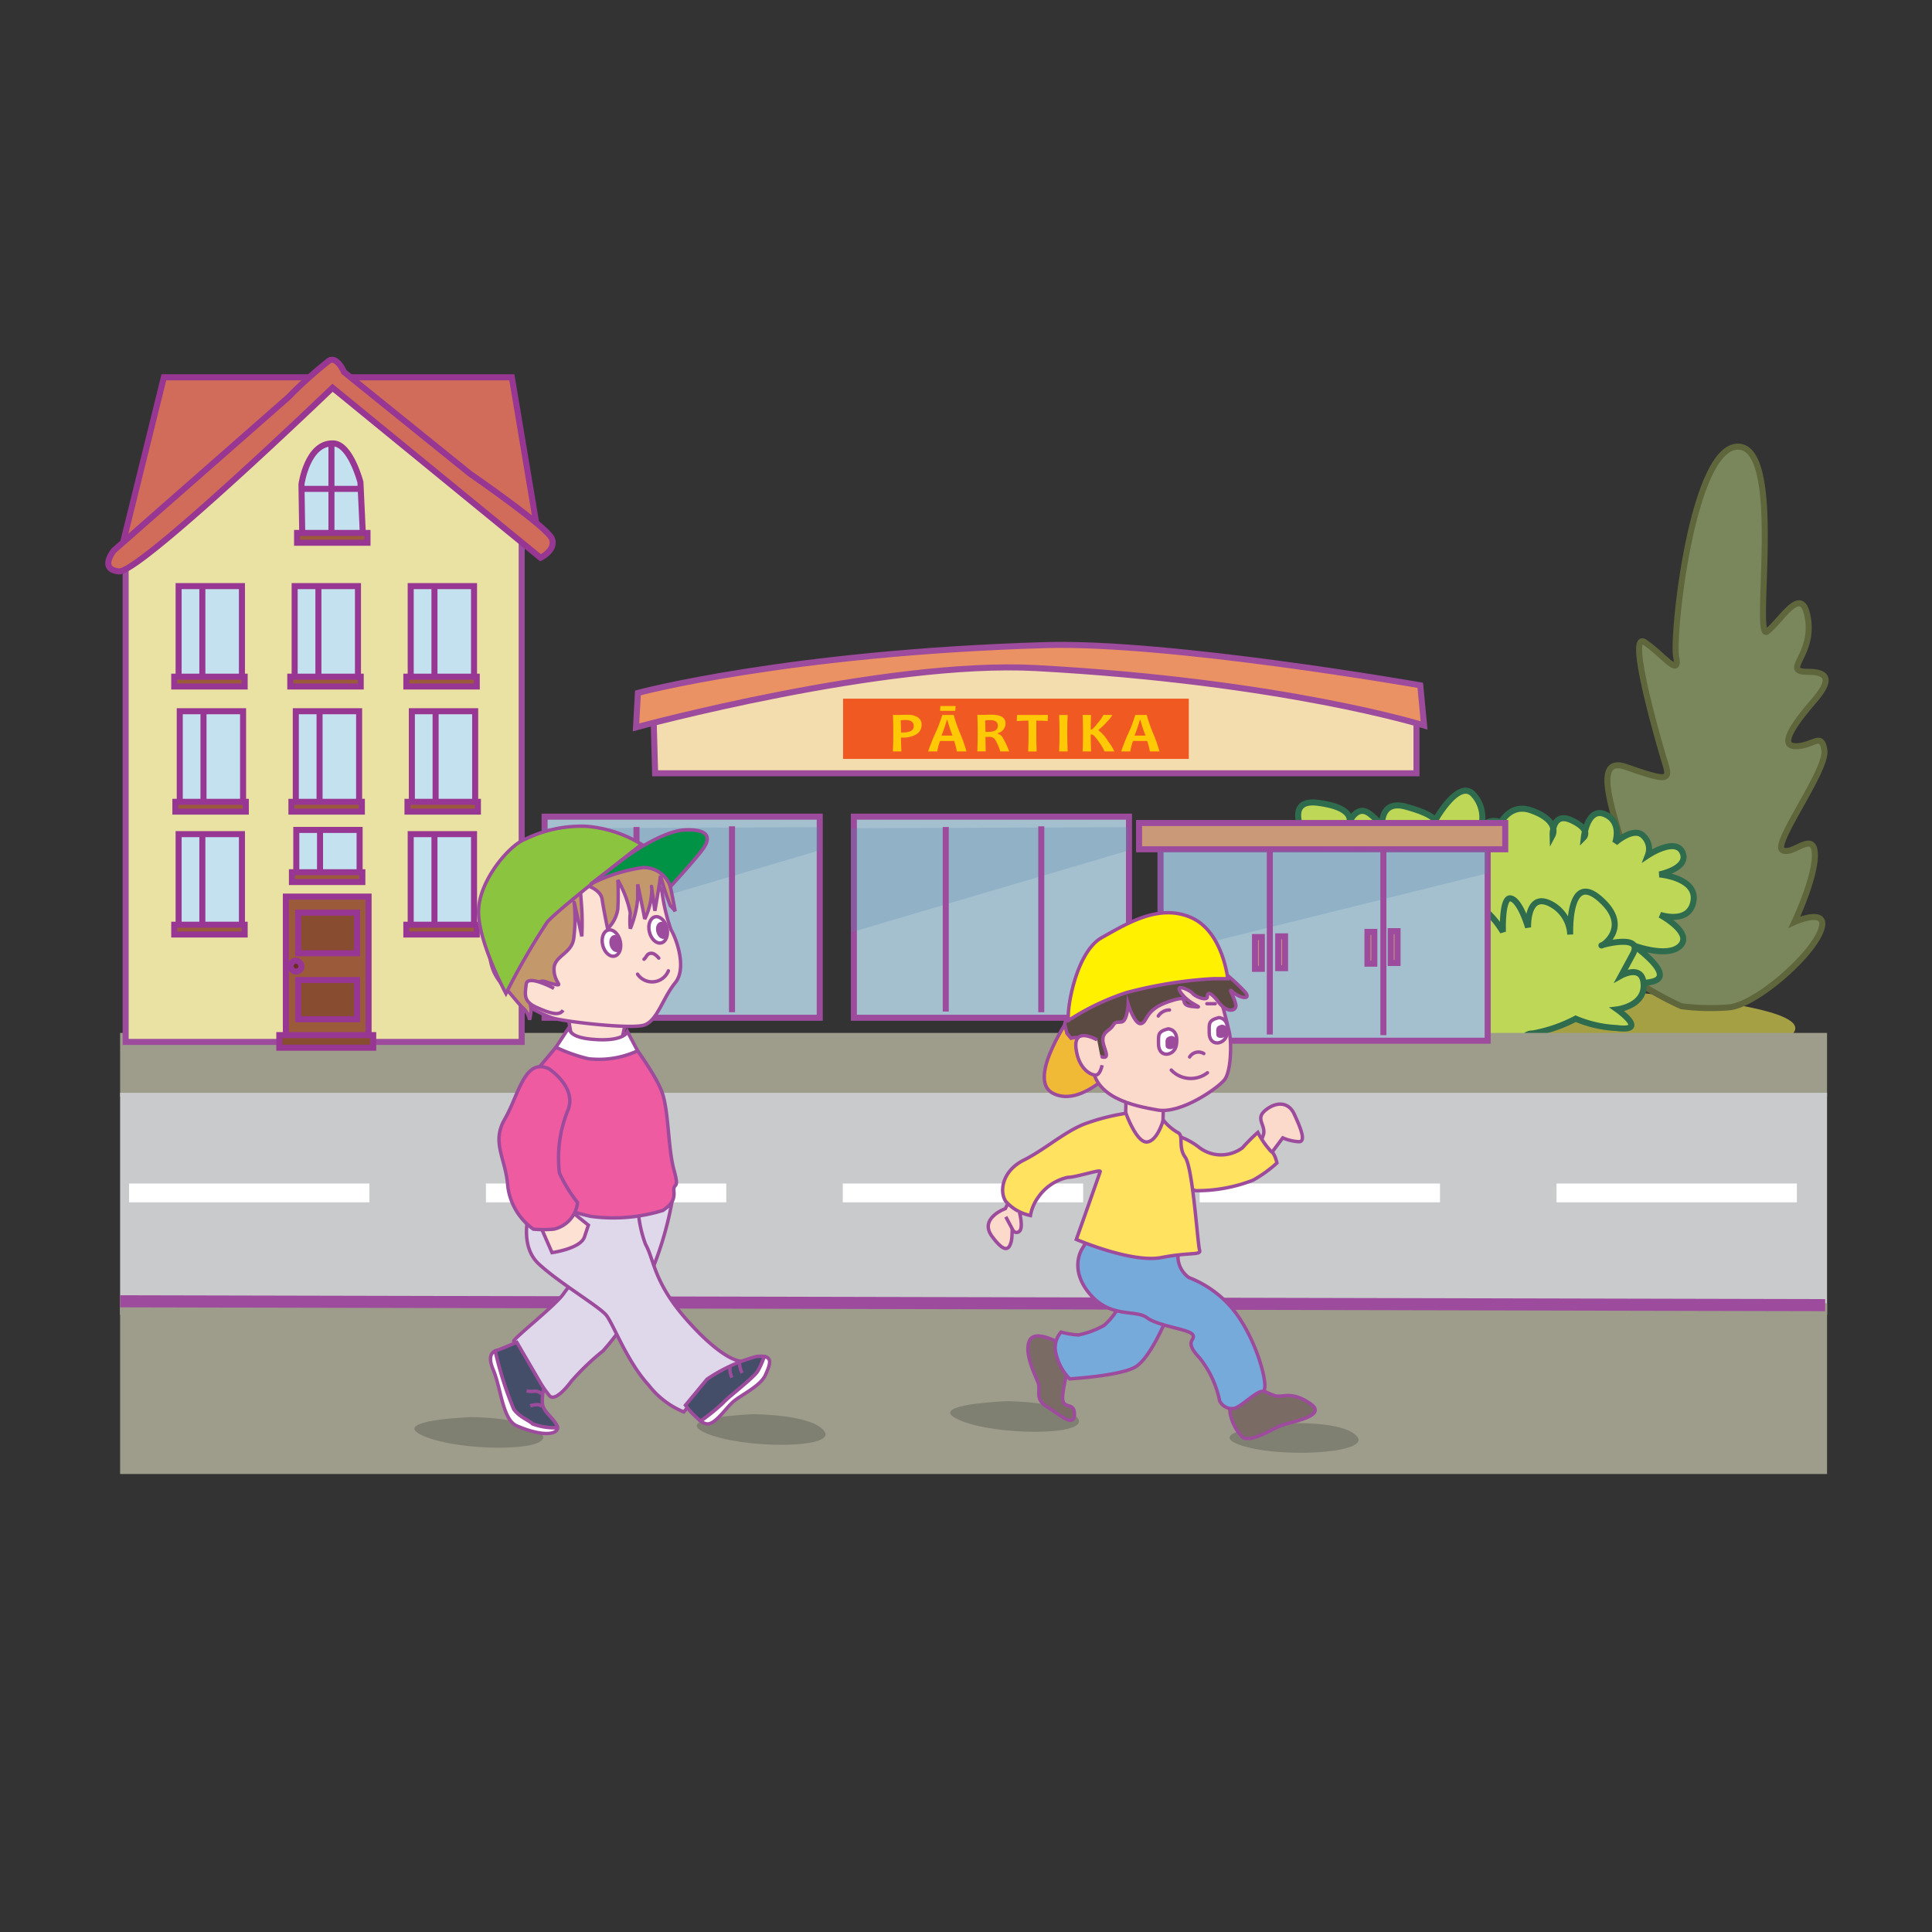 <svg id="word" xmlns="http://www.w3.org/2000/svg" viewBox="0 0 160 160"><rect x="0" y="0" width="160" height="160" fill="#333333" stroke="none"/><defs><style>.cls-1{fill:#a6a044;}.cls-2{fill:#7a875c;stroke:#60663b;}.cls-10,.cls-14,.cls-15,.cls-16,.cls-17,.cls-18,.cls-19,.cls-2,.cls-20,.cls-3,.cls-5,.cls-6,.cls-7,.cls-9{stroke-width:0.5px;}.cls-3{fill:#bed757;stroke:#2f6c4e;}.cls-4{fill:#9e9c8b;}.cls-5{fill:#f3dcae;}.cls-10,.cls-14,.cls-22,.cls-24,.cls-25,.cls-26,.cls-27,.cls-28,.cls-29,.cls-31,.cls-32,.cls-33,.cls-34,.cls-35,.cls-36,.cls-37,.cls-38,.cls-39,.cls-40,.cls-41,.cls-42,.cls-43,.cls-44,.cls-5,.cls-6,.cls-7,.cls-9{stroke:#9d4b9c;}.cls-10,.cls-14,.cls-22,.cls-29,.cls-36,.cls-37,.cls-38,.cls-39,.cls-40,.cls-41,.cls-42,.cls-43,.cls-44,.cls-5{stroke-miterlimit:10;}.cls-6{fill:#a4c0cf;}.cls-7{fill:#ca9977;}.cls-8{fill:#5685ad;opacity:0.25;}.cls-17,.cls-22,.cls-28,.cls-35,.cls-44,.cls-9{fill:none;}.cls-10{fill:#eb9265;}.cls-11{fill:#f05a22;}.cls-12{fill:#ffc906;}.cls-13{fill:#c8cacb;}.cls-14{fill:#eae2a2;}.cls-15{fill:#d06c59;}.cls-15,.cls-16,.cls-17,.cls-18,.cls-19,.cls-20{stroke:#973693;}.cls-16{fill:#c4e1ef;}.cls-18{fill:#9b5b3a;}.cls-19{fill:#884c31;}.cls-20{fill:#6c2f1f;}.cls-21,.cls-29,.cls-34{fill:#fff;}.cls-23{fill:#808072;}.cls-24{fill:#dfd7ea;}.cls-24,.cls-25,.cls-26,.cls-27,.cls-28,.cls-29,.cls-31,.cls-32,.cls-33,.cls-34,.cls-35,.cls-36,.cls-37,.cls-38,.cls-39,.cls-40,.cls-41,.cls-42,.cls-43,.cls-44{stroke-width:0.283px;}.cls-25{fill:#fde2d4;}.cls-26{fill:#ee5ba0;}.cls-27{fill:#c3996b;}.cls-28,.cls-41,.cls-44{stroke-linecap:round;}.cls-30{fill:#9d4b9c;}.cls-31{fill:#8bc53f;}.cls-32{fill:#009345;}.cls-33{fill:#454e69;}.cls-36,.cls-41{fill:#fcdacb;}.cls-37{fill:#7a6b65;}.cls-38{fill:#76aadb;}.cls-39{fill:#f1ba36;}.cls-40{fill:#ffe260;}.cls-42{fill:#5a4a42;}.cls-43{fill:#fff100;}</style></defs><path class="cls-1" d="M105.768,80.881c-.45-1.086-16.22,1.086-7.659,4.344s44.221,4.981,50.078.637S105.768,80.881,105.768,80.881Z"/><path class="cls-2" d="M139.261,83.333s-7.209-3.077-7.547-6.879-.676-5.521.789-3.892,2.478,1.539,2.253-.814-3.492-9.413-.113-8.237,3.717,1.177,3.267-.271-3.267-11.133-1.69-10.047,2.929,2.987,2.591,1.177,1.351-17.559,5.181-17.378,1.127,16.292,2.366,15.3,2.929-4.073,3.379-1-2.253,4.345,0,4.345,1.464,1.267.451,2.444-3.042,3.62-1.577,3.711,2.253-1.268,2.478.362-4.281,7.693-3.492,8.236,2.591-1.629,2.7.272-1.689,5.7-1.689,5.7,3.041-1.358,2.14.814-5.407,6.065-7.547,6.246A18.861,18.861,0,0,1,139.261,83.333Z"/><path class="cls-3" d="M105.656,73.776s-.028-.055-.069-.148c-.215-.487-.8-2.03.238-2.3a4.493,4.493,0,0,1,1.689-.226s-1.182-1.72-.338-1.811a1.181,1.181,0,0,1,1.183.634s-2.365-3.847.789-3.439,2.59,1.629,2.59,1.629.62-1.539,1.69-.724,1.07,1.357,1.07,1.538-.563-2.806,1.915-2.127,2.422,1.177,2.422,1.177,1.915-3.485,3.154-2.218a2.8,2.8,0,0,1,.62,2.852,1.312,1.312,0,0,1,1.915-.363c1.239.77-.226,2.49-.564,2.49s2.7,1.493,1.408,2.353a6.256,6.256,0,0,1-3.041.86s2.647-.227,1.464,1.674a6.136,6.136,0,0,1-2.309,2.4L105.6,77.351S103.065,75.179,105.656,73.776Z"/><path class="cls-3" d="M123.735,69.431s.732-3.168,3.1-2.308,1.746,2.037,1.746,2.037-.057-1.992,1.577-1.222,1.013,1.4,1.013,1.4.282-2.535,1.746-1.9.845,2.353.845,2.353,1.521-1.357,2.309-.588a1.472,1.472,0,0,1,.4,1.629s2.309-1.539,2.872-.226-1.915,1.81-1.915,1.81,3.154.272,2.816,2.217-2.759,1.132-2.759,1.132,2.7,1.448,1.689,2.534-3.886,0-3.886,0,3.548,2.489,1.577,2.987-4.956-.5-5.013-.86-12.9-.452-12.9-.452-5.182-7.105-1.183-7.739,3.886-.091,3.886-.091-1.859-1.4-.563-2.172A4.292,4.292,0,0,1,123.735,69.431Z"/><path class="cls-3" d="M105.205,84.365s-1.408.046-1.408-.588a1.546,1.546,0,0,1,.169-.86s-2.816.227-2.534-.543A3.624,3.624,0,0,1,102,81.288s-2.535.091-2.2-1.086a1.028,1.028,0,0,1,1.352-.815s-2.76-2.443-1.183-3.349S102,75.993,102,75.993s-1.239-3.53,1.126-3.439,2.873,1,2.873,1,.732-2.127,1.858-1.312.282,2.489.282,2.489l2.7-.407s.169-3.213,1.972-2.218a1.74,1.74,0,0,1,.957,2.444s2.985-1.267,4.112.136a1.386,1.386,0,0,1-.507,2.217s2.7-1.086,2.928.227-2.309,2.036-2.309,2.036,2.873-.09,2.591,1.946-4.28,1.539-4.28,1.539,1.239,2.987-.507,3.3-3.83-1.357-3.83-1.357-.9,1.81-2.366.905a3.094,3.094,0,0,1-1.577-2.127S105.43,86.854,105.205,84.365Z"/><path class="cls-3" d="M119.173,86.9s-1.971.452-1.971-.5a2.3,2.3,0,0,1,.732-1.584s-4.506-1.222-3.436-2.58a2.472,2.472,0,0,1,2.253-1.131,1.607,1.607,0,0,1,.282-2.761,3.124,3.124,0,0,1,3.6.227s.057-2.535.732-2.67,1.183-.86,1.8-.362a7.633,7.633,0,0,1,1.3,1.629s-.112-2.987.676-2.761,1.408,2.4,1.408,2.4-.113-2.806,1.69-2.037a2.992,2.992,0,0,1,1.8,2.625s-.225-5.25,2.422-2.987.338,3.892.169,3.892,3.548-1.041,2.591.724l-.958,1.765s1.8-1,1.859.77-2.2,2.036-2.2,2.036,2.7,1.9-.056,1.539a9.952,9.952,0,0,1-3.379-.77,12.294,12.294,0,0,1-3.549,1.222c-1.126,0-.45,1.222-2.478.724S119.567,89.117,119.173,86.9Z"/><rect class="cls-4" x="9.947" y="85.542" width="141.361" height="5.276"/><path class="cls-5" d="M54.1,58.494a113.627,113.627,0,0,1,31.524-4.277c22.178.317,31.683,3.96,31.683,3.96v5.862H54.255Z"/><rect class="cls-6" x="96.113" y="69.533" width="27.089" height="16.655"/><rect class="cls-7" x="94.332" y="68.158" width="30.326" height="2.176"/><polygon class="cls-8" points="95.854 79.106 123.163 72.326 123.154 70.406 95.854 70.491 95.854 79.106"/><line class="cls-9" x1="105.16" y1="70.39" x2="105.16" y2="85.673"/><rect class="cls-7" x="103.934" y="77.602" width="0.566" height="2.634"/><rect class="cls-7" x="105.858" y="77.545" width="0.566" height="2.633"/><rect class="cls-7" x="113.247" y="77.174" width="0.569" height="2.632"/><rect class="cls-7" x="115.172" y="77.115" width="0.567" height="2.634"/><line class="cls-9" x1="114.565" y1="70.334" x2="114.565" y2="85.728"/><path class="cls-10" d="M52.829,57.385l-.158,2.852s20.6-5.587,33.108-4.911c20.515,1.109,32.158,4.752,32.158,4.752l-.317-3.326S96.865,53.12,86.571,53.425C65.186,54.059,52.829,57.385,52.829,57.385Z"/><rect class="cls-11" x="69.819" y="57.861" width="28.633" height="4.99"/><path class="cls-12" d="M76.32,60a.887.887,0,0,1-.444.819,2.1,2.1,0,0,1-1.09.265c-.078,0-.134,0-.168-.005,0,.291.01.674.028,1.151h-.7q.033-.671.033-1.58,0-.836-.033-1.441h.435c.062,0,.181,0,.356-.007s.326-.007.455-.007a1.516,1.516,0,0,1,.8.2A.663.663,0,0,1,76.32,60Zm-.646.127q0-.5-.71-.5a2.1,2.1,0,0,0-.376.035q.029.438.028.993c.041,0,.09.005.145.005Q75.675,60.665,75.674,60.128Z"/><path class="cls-12" d="M80.04,62.231h-.8a4.6,4.6,0,0,0-.228-.868H77.855a4.266,4.266,0,0,0-.235.868h-.753a15.579,15.579,0,0,1,.584-1.485,11.1,11.1,0,0,0,.585-1.536h.945a12.126,12.126,0,0,0,.529,1.514A12.607,12.607,0,0,1,80.04,62.231Zm-.9-3.762-.03.4H77.85l.028-.4Zm-.257,2.451a12.154,12.154,0,0,1-.428-1.3h-.04a13.079,13.079,0,0,1-.443,1.3Z"/><path class="cls-12" d="M83.577,62.231h-.741a4.367,4.367,0,0,0-.445-1.014.6.6,0,0,0-.5-.193c-.1,0-.189,0-.277,0q0,.6.022,1.2h-.7q.031-.7.032-1.58,0-.846-.032-1.441h.433c.05,0,.154,0,.314-.007s.306-.007.441-.007q1.149,0,1.149.728a.827.827,0,0,1-.656.8v.035a.774.774,0,0,1,.443.366A7.8,7.8,0,0,1,83.577,62.231ZM82.639,60.1q0-.462-.641-.462a2.319,2.319,0,0,0-.415.033c.018.239.027.552.027.937.092,0,.17.005.233.005Q82.638,60.609,82.639,60.1Z"/><path class="cls-12" d="M86.783,59.21l-.017.5q-.5-.034-.943-.034,0,.438,0,.977,0,.835.027,1.58h-.7q.033-.738.032-1.58,0-.53-.01-.977-.352,0-.968.037l.02-.5Z"/><path class="cls-12" d="M88.419,62.231h-.708q.033-.72.033-1.58t-.033-1.441h.708q-.032.583-.032,1.441Q88.387,61.526,88.419,62.231Z"/><path class="cls-12" d="M92.284,62.231h-.818a2.9,2.9,0,0,0-.423-.736q-.45-.67-.638-.67H90.33q0,.528.028,1.406h-.7q.032-.7.032-1.58,0-.846-.032-1.441h.7q-.029.642-.028,1.206h.055q.111,0,.556-.571a2.694,2.694,0,0,0,.432-.635h.746a2.356,2.356,0,0,1-.458.577,4.491,4.491,0,0,1-.69.659v.035a3.11,3.11,0,0,1,.8.917A3.97,3.97,0,0,1,92.284,62.231Z"/><path class="cls-12" d="M96.024,62.231h-.8A4.6,4.6,0,0,0,95,61.363H93.84a4.2,4.2,0,0,0-.235.868h-.753a15.579,15.579,0,0,1,.584-1.485,11.168,11.168,0,0,0,.584-1.536h.946a12.126,12.126,0,0,0,.529,1.514A12.48,12.48,0,0,1,96.024,62.231ZM94.868,60.92a12.44,12.44,0,0,1-.428-1.3H94.4a12.888,12.888,0,0,1-.442,1.3Z"/><rect class="cls-6" x="45.101" y="67.632" width="22.786" height="16.655"/><polygon class="cls-8" points="44.883 77.206 67.855 70.426 67.847 68.505 44.883 68.59 44.883 77.206"/><line class="cls-9" x1="52.711" y1="68.489" x2="52.711" y2="83.772"/><line class="cls-9" x1="60.622" y1="68.433" x2="60.622" y2="83.827"/><rect class="cls-6" x="70.713" y="67.632" width="22.786" height="16.655"/><polygon class="cls-8" points="70.495 77.206 93.467 70.426 93.459 68.505 70.495 68.59 70.495 77.206"/><line class="cls-9" x1="78.323" y1="68.489" x2="78.323" y2="83.772"/><line class="cls-9" x1="86.234" y1="68.433" x2="86.234" y2="83.827"/><rect class="cls-13" x="9.947" y="90.499" width="141.361" height="18.387"/><polygon class="cls-14" points="10.405 44.928 10.405 86.286 43.204 86.286 43.204 42.646 27.612 31.051 10.405 44.928"/><polygon class="cls-15" points="10.113 45.237 13.571 31.245 42.39 31.245 44.628 44.628 27.54 32.113 10.113 45.237"/><path class="cls-16" d="M25.031,44.193h5.018l-.2-4.258s-.815-3.158-2.238-3.215c-2.17-.088-2.645,3.389-2.645,3.389Z"/><path class="cls-15" d="M9.435,45.584s-1.289,1.564.407,1.738,17.7-15.209,17.7-15.209L44.764,46.192s1.288-.608.949-1.564-6.781-5.388-6.781-5.388L28.489,30.81s-.542-1.3-1.22-.956A35.224,35.224,0,0,0,23.878,32.9Z"/><line class="cls-17" x1="27.449" y1="36.777" x2="27.449" y2="44.309"/><line class="cls-17" x1="24.963" y1="40.486" x2="29.891" y2="40.486"/><rect class="cls-18" x="24.602" y="44.136" width="5.832" height="0.811"/><rect class="cls-16" x="14.792" y="48.539" width="5.244" height="7.676"/><line class="cls-17" x1="16.758" y1="48.582" x2="16.758" y2="56.273"/><rect class="cls-18" x="14.43" y="56.041" width="5.832" height="0.811"/><rect class="cls-16" x="24.402" y="48.539" width="5.244" height="7.676"/><line class="cls-17" x1="26.369" y1="48.582" x2="26.369" y2="56.273"/><rect class="cls-18" x="24.041" y="56.041" width="5.832" height="0.811"/><rect class="cls-16" x="34.013" y="48.539" width="5.244" height="7.676"/><line class="cls-17" x1="35.98" y1="48.582" x2="35.98" y2="56.273"/><rect class="cls-18" x="33.652" y="56.041" width="5.831" height="0.811"/><rect class="cls-16" x="14.792" y="69.079" width="5.244" height="7.677"/><line class="cls-17" x1="16.758" y1="69.121" x2="16.758" y2="76.812"/><rect class="cls-18" x="14.43" y="76.581" width="5.832" height="0.811"/><rect class="cls-16" x="24.538" y="68.731" width="5.244" height="3.679"/><line class="cls-17" x1="26.504" y1="68.774" x2="26.504" y2="72.467"/><rect class="cls-18" x="24.176" y="72.236" width="5.832" height="0.81"/><rect class="cls-16" x="34.013" y="69.079" width="5.244" height="7.677"/><line class="cls-17" x1="35.98" y1="69.121" x2="35.98" y2="76.812"/><rect class="cls-18" x="33.652" y="76.581" width="5.831" height="0.811"/><rect class="cls-18" x="23.675" y="74.252" width="6.849" height="11.905"/><rect class="cls-19" x="24.692" y="75.584" width="4.882" height="3.36"/><rect class="cls-19" x="24.692" y="81.161" width="4.882" height="3.245"/><path class="cls-20" d="M24.963,80.118a.454.454,0,1,1-.441-.565A.514.514,0,0,1,24.963,80.118Z"/><rect class="cls-19" x="23.132" y="85.723" width="7.776" height="1.043"/><rect class="cls-16" x="14.887" y="58.901" width="5.244" height="7.676"/><line class="cls-17" x1="16.853" y1="58.944" x2="16.853" y2="66.636"/><rect class="cls-18" x="14.525" y="66.404" width="5.832" height="0.811"/><rect class="cls-16" x="24.497" y="58.901" width="5.244" height="7.676"/><line class="cls-17" x1="26.464" y1="58.944" x2="26.464" y2="66.636"/><rect class="cls-18" x="24.136" y="66.404" width="5.832" height="0.811"/><rect class="cls-16" x="34.108" y="58.901" width="5.244" height="7.676"/><line class="cls-17" x1="36.075" y1="58.944" x2="36.075" y2="66.636"/><rect class="cls-18" x="33.747" y="66.404" width="5.831" height="0.811"/><rect class="cls-21" x="10.689" y="98.013" width="19.905" height="1.559"/><rect class="cls-21" x="40.243" y="98.013" width="19.905" height="1.559"/><rect class="cls-21" x="69.797" y="98.013" width="19.905" height="1.559"/><rect class="cls-21" x="99.35" y="98.013" width="19.905" height="1.559"/><rect class="cls-21" x="128.904" y="98.013" width="19.905" height="1.559"/><rect class="cls-4" x="9.947" y="107.932" width="141.361" height="14.139"/><line class="cls-22" x1="9.947" y1="107.767" x2="151.151" y2="108.087"/><path class="cls-23" d="M39.026,117.36s-6.955.24-3.957,1.559,10.792,1.319,9.833-.12S39.026,117.36,39.026,117.36Z"/><path class="cls-23" d="M83.4,116.041s-6.955.24-3.957,1.559,10.793,1.319,9.833-.12S83.4,116.041,83.4,116.041Z"/><path class="cls-23" d="M62.41,117.12s-6.955.24-3.958,1.559,10.793,1.319,9.834-.12S62.41,117.12,62.41,117.12Z"/><path class="cls-23" d="M106.475,117.874s-6.934.6-3.872,1.76,10.846.762,9.814-.626S106.475,117.874,106.475,117.874Z"/><path class="cls-24" d="M55.65,99.529a28.317,28.317,0,0,1-2.182,6.875,21.14,21.14,0,0,1-3.536,5.479,20.532,20.532,0,0,0-2.611,2.5s-1.343,1.878-1.849,1.166a37.678,37.678,0,0,1-2.931-4.477c0-.245,3.423-2.931,4.113-3.908s3.7-4.722,3.7-4.722l.326-2.911Z"/><path class="cls-24" d="M43.843,100.3s-.888,2.788.737,4.334,5.044,3.557,5.631,4.289,1.71,3.822,3.5,5.776a7.112,7.112,0,0,0,2.913,2.231,28.974,28.974,0,0,1,2.867-2.919c.977-.733,1.837-1.29,1.837-1.29s-1.349.037-4.32-3.269c-2.89-3.215-2.809-5.088-3.541-6.39a10.062,10.062,0,0,1-.628-4.045Z"/><path class="cls-25" d="M46.976,83.836l.472,2.658s2.812.884,3.538.491,1.055-4.277,1.055-4.277Z"/><path class="cls-26" d="M46.041,86.729l-2.2,2.623,1.1,10.076a22.32,22.32,0,0,0,3.949,1.3,13.913,13.913,0,0,0,6.021-.489c.41-.325.98-.651.9-1.546s.5,0,.008-1.791-.421-4.478-.906-6.187S51.8,85.671,51.8,85.671s-.813,1.314-3.153.732a2.825,2.825,0,0,1-1.344-.732Z"/><path class="cls-25" d="M44.58,101.138l1.136,2.6s2.361-.326,2.686-1.3l.326-.976-1.442-1.16A21.917,21.917,0,0,1,44.58,101.138Z"/><path class="cls-25" d="M54.82,73.831a16,16,0,0,0,.751,3.174c.346.52,1.385,3.116.346,4.386s-1.486,3.16-2.582,3.506-6.415-.274-7.457-.563-4.446-1.962-4.619-3.751,2.484-5.309,3.926-6.983,3.172-4.039,5.134-4.039,3.232.519,3.4,1.327A26.405,26.405,0,0,0,54.82,73.831Z"/><path class="cls-27" d="M48.011,73.158s1.7.308,1.853,1.308.456,2.445.456,2.445a2.884,2.884,0,0,0,.846-1.637,22.691,22.691,0,0,0,0-2.391A8.835,8.835,0,0,1,52.2,75.62a5.9,5.9,0,0,0,0,1.291,8.819,8.819,0,0,0,.612-2.483V73.235s.577,2.731.577,2.885a5.85,5.85,0,0,0,.591-2.539c-.129-.885.255,1.847.255,1.847s.462-2.616.462-2.924a23.306,23.306,0,0,0,.815,2.5,3.212,3.212,0,0,1,.4.461s-.159-.961-.4-2.039a9.891,9.891,0,0,0-.853-2.462c-.347-.692-1.174-.163-1.905-.605a6.367,6.367,0,0,0-3.254-.8c-1.228.046-3.34,1.848-4.323,2.686s-4.33,5-4.6,6.324A3.893,3.893,0,0,0,41.76,81.7c.5.549,1.327,1.614,1.634,1.844a1.874,1.874,0,0,1,.462.907,3.723,3.723,0,0,0,.126-.973c-.08-.046-.241-1.819.451-2.088s.582-.077,1.445.115.022-.091,0-1.219,1.44-1.272,1.633-2.546a12.937,12.937,0,0,0,.038-3.006c-.038-.23.635,2.809.635,2.809s.058-1.154,0-2.155S48.011,73.158,48.011,73.158Z"/><path class="cls-25" d="M45.878,81.853s-2.2-1.193-2.3-.347-.256,1.424.86,1.924,1.885.731,2.193.231"/><path class="cls-28" d="M53.335,79.439c.153-.125.217-.345.388-.443a.487.487,0,0,1,.469.023,1.461,1.461,0,0,1,.364.325"/><ellipse class="cls-29" cx="54.504" cy="77.007" rx="0.745" ry="1.11" transform="translate(-16.551 14.944) rotate(-13.574)"/><ellipse class="cls-30" cx="54.852" cy="77.049" rx="0.511" ry="0.718" transform="translate(-16.552 15.026) rotate(-13.574)"/><ellipse class="cls-29" cx="50.638" cy="78.099" rx="0.745" ry="1.11" transform="translate(-16.916 14.067) rotate(-13.574)"/><ellipse class="cls-30" cx="50.986" cy="78.141" rx="0.511" ry="0.718" transform="translate(-16.916 14.15) rotate(-13.574)"/><path class="cls-31" d="M41.9,82.279s-2.269-4.193-2.269-6.771,2.577-5.54,3.847-6a10.547,10.547,0,0,1,5.04-1.078,10.138,10.138,0,0,1,4.616,1.5s-6.886,5.347-7.81,6.425A58.632,58.632,0,0,0,41.9,82.279Z"/><path class="cls-32" d="M51.812,71s2.971-2.193,4.933-2.27,2.155.649,1.462,1.594-2.687,3.105-2.687,3.105a2.335,2.335,0,0,0-2.239-1.583A13.626,13.626,0,0,0,48.9,73.226Z"/><path class="cls-28" d="M52.8,80.676a1.453,1.453,0,0,0,2.552-.276"/><path class="cls-26" d="M45.472,88.52s2.36,1.547,1.546,3.46a10.478,10.478,0,0,0-.688,5.169,12.4,12.4,0,0,0,1.5,2.442,2.53,2.53,0,0,1-1.953,2.2,8.964,8.964,0,0,1-1.71,0,5.138,5.138,0,0,1-2.117-3.582c-.162-2.279-1.383-3.582-.244-5.535S43.436,87.543,45.472,88.52Z"/><path class="cls-33" d="M44.106,117.924a5.253,5.253,0,0,0,2.059.315.408.408,0,0,0-.024-.154c-.285-.651-1.18-1.18-1.221-1.872A3.768,3.768,0,0,1,45.038,115L42.8,111.166s-1.283.529-1.476.61c-.058.025-.186.047-.316.107a29.37,29.37,0,0,0,1.53,4.818C43.048,117.393,43.78,117.6,44.106,117.924Z"/><path class="cls-34" d="M44.106,117.924c-.326-.325-1.058-.531-1.565-1.223a29.37,29.37,0,0,1-1.53-4.818c-.3.139-.615.486-.161,1.562.651,1.547.771,4.131,1.953,4.64,2.163.932,3.387.7,3.362.154A5.253,5.253,0,0,1,44.106,117.924Z"/><path class="cls-33" d="M59.9,116.172c.325-.407,2.483-2.035,2.849-2.605a6,6,0,0,0,.538-1.225,2.418,2.418,0,0,0-.66,0,13.65,13.65,0,0,0-4.076,1.878l-1.785,2.155a6.966,6.966,0,0,0,1.259,1.31A16.836,16.836,0,0,0,59.9,116.172Z"/><path class="cls-34" d="M63.286,112.342a6,6,0,0,1-.538,1.225c-.366.57-2.524,2.2-2.849,2.605a16.836,16.836,0,0,1-1.875,1.517,1.134,1.134,0,0,0,.532.234c.692.04,1.506-1.262,2.157-1.832s2.279-1.3,2.686-2.239C63.73,113.092,64,112.461,63.286,112.342Z"/><path class="cls-35" d="M43.616,115.188a2.19,2.19,0,0,0,.648.031.711.711,0,0,1,.588.222"/><path class="cls-35" d="M43.913,116.425a1.889,1.889,0,0,1,.465-.092.639.639,0,0,1,.5.136"/><path class="cls-35" d="M60.456,113.215a1.551,1.551,0,0,0,.164.867"/><path class="cls-35" d="M61.23,112.726a2.318,2.318,0,0,0,.224.979"/><path class="cls-34" d="M47.182,85l-1.141,1.73a13.142,13.142,0,0,0,2.687.951,7.632,7.632,0,0,0,4.075-.657l-.839-1.585s-.287.9-3.067.614C46.8,85.833,47.182,85,47.182,85Z"/><path class="cls-36" d="M93.273,90.352l-.077,2.7s.386,2.395,1.7,2.318a1.428,1.428,0,0,0,1.391-1.314l.077-3.323Z"/><path class="cls-37" d="M87.95,111.344s-2.215-1.345-2.69-.316.475,2.848.712,3.481-.316,1.344.712,1.977,2.294,1.82,2.294.633-1.187-.158-.949-1.74a11.726,11.726,0,0,1,.554-2.374Z"/><path class="cls-38" d="M96.731,108.892s-1.424,3.639-2.769,4.351-5.379.949-5.379.949a4.476,4.476,0,0,1-1.187-2.373,1.957,1.957,0,0,1,.475-1.5,7.042,7.042,0,0,0,1.424.237,7.161,7.161,0,0,0,2.135-.791,5.151,5.151,0,0,0,1.583-2.452C93.013,107.072,96.731,108.892,96.731,108.892Z"/><path class="cls-37" d="M101.873,117.04a3.846,3.846,0,0,0,1.028,1.978c.712.474,2.373-.633,3.164-.95s3.956-.791,2.453-1.819-2.136-.554-2.848-.633a6.537,6.537,0,0,1-2.057-1.107l-1.9,1.028Z"/><path class="cls-38" d="M89.611,103.433s-1.108,1.662.633,3.718,3.8,1.266,4.746,1.978,3.56.949,3.8,1.424-.792.475.553,1.9a8.3,8.3,0,0,1,1.662,3.56,1.144,1.144,0,0,0,1.186.632c.633-.158,1.82-1.424,2.373-1.424s-.158-3.243-1.74-5.774a8.791,8.791,0,0,0-4.351-3.639,2.135,2.135,0,0,1-.87-2.215s-.158-.475-2.136-.712-5.379-.238-5.379-.238Z"/><path class="cls-39" d="M88.77,83.958s-3.783,5.337-1.621,6.553,4.932-1.757,4.932-1.757l.945-6.823Z"/><path class="cls-36" d="M103.777,95.5a4.075,4.075,0,0,0,.87-1.582c.158-.791-.712-1.266.158-1.978s1.9-.712,2.373.317,1.029,2.294.4,2.294a3.927,3.927,0,0,1-1.345-.317l-1.186,1.583Z"/><path class="cls-40" d="M97.047,93.94a5.843,5.843,0,0,1,2.294,1.108,2.965,2.965,0,0,0,3.56,0,15.352,15.352,0,0,1,1.266-1.266,7.308,7.308,0,0,0,1.107,1.582c.317.159.475.95.475.95a10.5,10.5,0,0,1-1.978,1.424,12.879,12.879,0,0,1-4.746.87A3.51,3.51,0,0,1,97.364,97.5Z"/><path class="cls-36" d="M84.051,98.512l-.791,1.582s-2.215.791-1.107,2.294,1.424,1.029,1.582.475,0-1.5.237-1.5,1.108-1.978,1.108-1.978Z"/><path class="cls-41" d="M101,82.4s.609,2.162.811,3.108.135,3.242-.405,3.918-3.581,2.838-5.54,2.5-5.337-1.014-5.405-3.851,0-5.878,2.027-6.486,7.026-.2,7.026-.2Z"/><path class="cls-40" d="M93.25,92.2s.87,2.452,1.74,2.373,1.345-1.819,1.345-1.819a4.182,4.182,0,0,0,1.187,1.028c.554.237,0,1.187.633,2.057s1.028,7.2,1.186,7.673-.712.159-3.164.633-7.041-1.5-7.041-1.5,1.9-5.379,1.978-5.616-1.978.474-2.69.474a4.046,4.046,0,0,0-2.452,1.662,3.59,3.59,0,0,0-.633,1.5,3.72,3.72,0,0,1-2.057-1.187c-.553-.87-.237-2.532,1.5-3.4s3.4-2.373,5.063-3.006A17.544,17.544,0,0,1,93.25,92.2Z"/><path class="cls-42" d="M100.8,80.107A16.756,16.756,0,0,1,103.16,82.2c.473.676-.608.406-1.081-.067s.271.675.271,1.148-.743.608-1.419-.27-.946-.878-.946-.473-1.013,0-1.216-.27-1.689-.946-.878.067,2.094,1.149.81,1.014.136-1.081-1.891-.406-1.757,1.689-2.3,1.824-1.081-1.621-1.081-1.621-.068,1.419-.541,1.486-.473-.067-.743.338-.811.473-.811,1.149.811,1.756-.27,1.351-1.418-.541-1.418-1.149-.946-.337-.946-.337l-.338-.406-.166-.662s-.145-.187.463-1.133-.223-2.419,1.8-3.3.6.228,1.818-.042a15.83,15.83,0,0,1,3.581-.744A38.473,38.473,0,0,1,100.8,80.107Z"/><path class="cls-43" d="M88.5,84.5a20.323,20.323,0,0,1,4.8-2.3,35.666,35.666,0,0,1,7.161-1.148h1.216s-.405-3.919-3.04-5.067-5.234.451-7.4,1.668S88.3,83.755,88.5,84.5Z"/><path class="cls-36" d="M90.865,86.12s-1.96-1.149-1.757.675,1.351,2.3,1.689,2.23.473-.811.473-.811"/><path class="cls-29" d="M100.936,84.275s.917,0,.679,1.357c-.159.908-1.474,1.1-1.474-.109C100.141,84.78,100.054,84.5,100.936,84.275Z"/><path class="cls-30" d="M101.188,84.857s.595,0,.441.719c-.1.481-.9.5-.9.1S100.615,84.976,101.188,84.857Z"/><path class="cls-29" d="M96.738,85.205s.916,0,.679,1.358c-.159.907-1.474,1.1-1.474-.11C95.943,85.71,95.855,85.431,96.738,85.205Z"/><path class="cls-30" d="M96.99,85.787s.595,0,.44.719c-.1.481-.9.5-.9.1S96.417,85.907,96.99,85.787Z"/><path class="cls-44" d="M98.521,87.532a.862.862,0,0,1,1.173-.281"/><path class="cls-44" d="M97,88.618a2.234,2.234,0,0,0,2.994.224"/><path class="cls-44" d="M95.925,84.141a1.129,1.129,0,0,1,.926-.5"/><path class="cls-44" d="M99.95,83.122h.689"/><path class="cls-36" d="M84.411,100.34s.344,1.248.043,1.593a.333.333,0,0,1-.559-.043l-.6-1.119"/></svg>